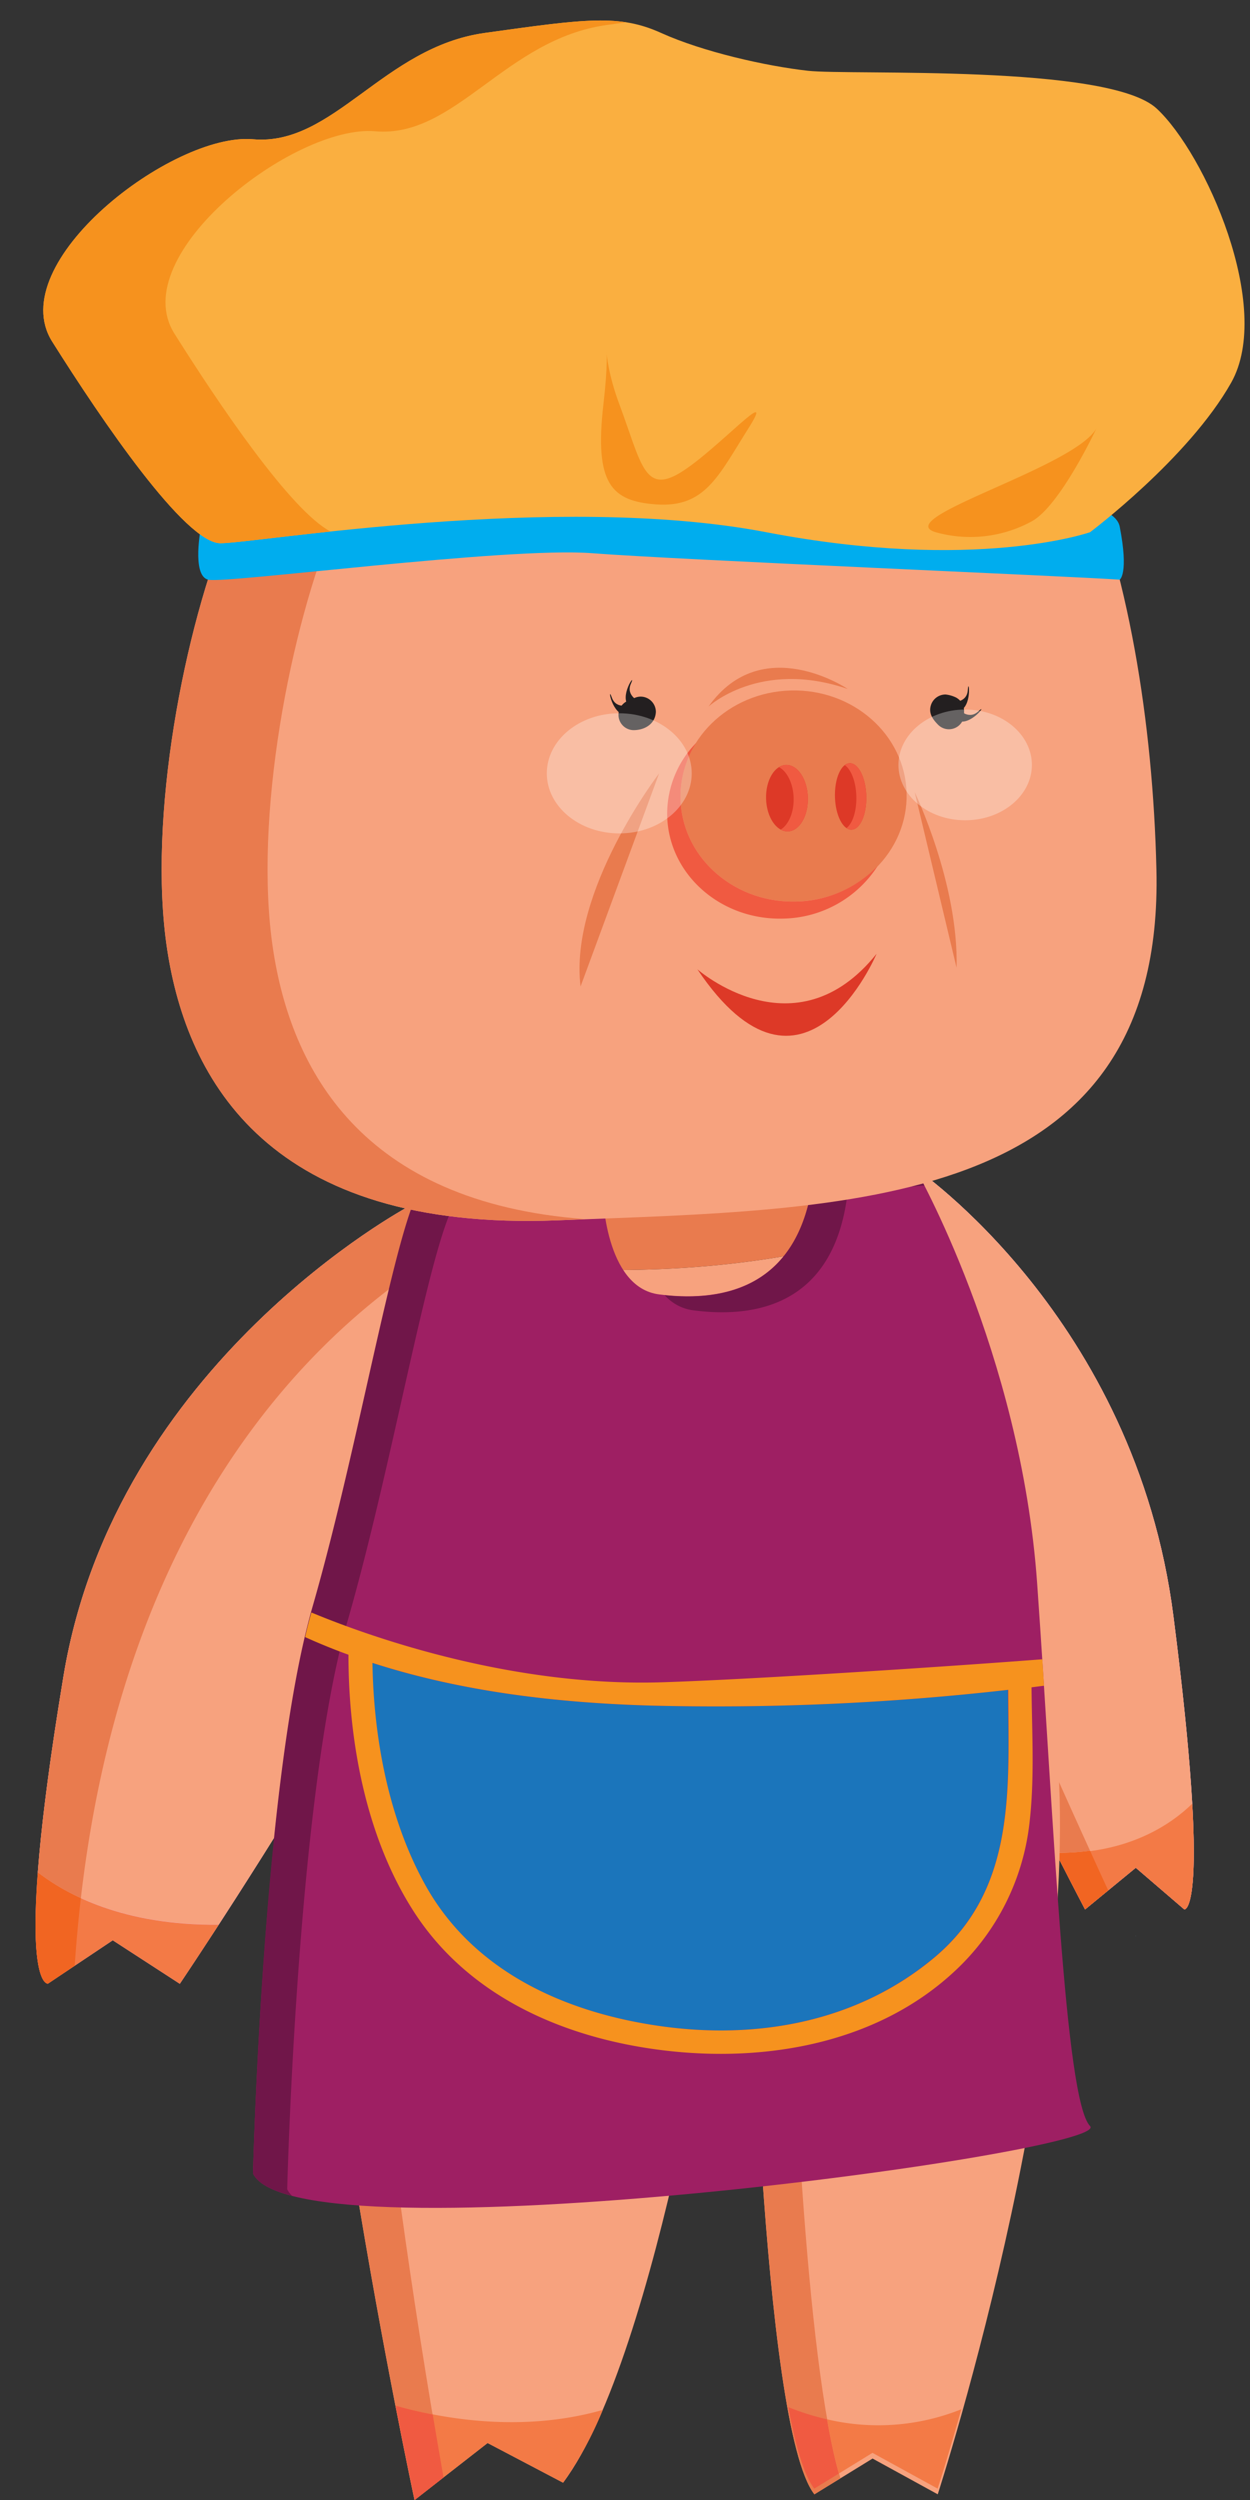 <svg id="Layer_1" data-name="Layer 1" xmlns="http://www.w3.org/2000/svg" viewBox="0 0 283.46 566.93"><rect x="0" y="0" width="283.46" height="566.93" fill="#333333" stroke="none"/><defs><style>.cls-1{fill:#6871a6;}.cls-2{fill:#f0accc;}.cls-3{fill:#b479a3;}.cls-4{fill:#f7a27e;}.cls-5{fill:#f37a46;}.cls-6{fill:#f16522;}.cls-7{fill:#e97b4e;}.cls-8{fill:#f05a41;}.cls-9{fill:#733863;}.cls-10{fill:#9e1f63;}.cls-11{fill:#701649;}.cls-12{fill:#1b75bb;}.cls-13{fill:#f6921e;}.cls-14{fill:#dd3927;}.cls-15{fill:#231f20;}.cls-16{fill:#fff;opacity:0.3;}.cls-17{fill:#00adee;}.cls-18{fill:#faaf40;}</style></defs><title>11</title><path class="cls-1" d="M257.59,439.05c0,.07-.06,0-.1-.07S257.61,439,257.59,439.05Z"/><path class="cls-2" d="M207.48,264.85s49.94,33.86,58.62,101.65S268.56,433,268.56,433l-11-9.45L246.06,433s-61.83-117-54.95-139.83S198.31,260.3,207.48,264.85Z"/><path class="cls-2" d="M239.45,420.16c-15.75-31-53.82-108.82-48.34-127,6.87-22.87,7.2-32.83,16.37-28.28,0,0,49.94,33.86,58.62,101.65,2.45,19.14,3.71,32.77,4.26,42.48C265.58,413.65,255.77,420.44,239.45,420.16Z"/><path class="cls-3" d="M268.56,433l-11-9.45L246.06,433s-2.57-4.87-6.61-12.8c16.32.28,26.13-6.51,30.91-11.18C271.76,433.68,268.56,433,268.56,433Z"/><path class="cls-4" d="M207.48,264.85s49.94,33.86,58.62,101.65S268.56,433,268.56,433l-11-9.45L246.06,433s-61.83-117-54.95-139.83S198.31,260.3,207.48,264.85Z"/><path class="cls-5" d="M268.56,433l-11-9.45L246.06,433s-2.57-4.87-6.61-12.8c16.32.28,26.13-6.51,30.91-11.18C271.76,433.68,268.56,433,268.56,433Z"/><path class="cls-6" d="M239.45,420.16c4,7.93,6.61,12.8,6.61,12.8l5.25-4.28c-1.28-2.75-2.66-5.76-4.12-9A52.67,52.67,0,0,1,239.45,420.16Z"/><path class="cls-7" d="M191.11,293.13c-5.48,18.21,32.59,96,48.34,127a52.67,52.67,0,0,0,7.74-.44c-15.23-33.39-39.27-88.31-43.85-103.45-3.8-12.55-1.29-35.89,1.29-52.41C198.15,262.78,197.19,272.9,191.11,293.13Z"/><path class="cls-4" d="M163.9,435s-14.37,98.92-36.21,128l-17.12-9L94,566.93s-28.9-134.8-22-180.59l62.76,33.18Z"/><path class="cls-7" d="M72,386.34c-6.88,45.79,22,180.59,22,180.59l6.54-5.12c-15.67-89.16-19.14-148.1-19.91-170.89Z"/><path class="cls-5" d="M110.57,554l17.12,9a81.45,81.45,0,0,0,9-16.51c-18.69,5.35-37.08,1.82-47-1,2.57,13.13,4.34,21.4,4.34,21.4Z"/><path class="cls-8" d="M89.7,545.53c2.57,13.13,4.34,21.4,4.34,21.4l6.54-5.12q-1.27-7.26-2.45-14.27C94.92,546.92,92.06,546.21,89.7,545.53Z"/><path class="cls-4" d="M170,431.16s2.58,119,14.68,134.47l13.19-8.11,14.78,8.11s35.88-110.48,26-178Z"/><path class="cls-7" d="M170,431.16s2.58,119,14.68,134.47l5.91-3.63c-8.06-26.64-11.07-102.94-12-136.27Z"/><path class="cls-8" d="M178.76,545.86c1.65,8.87,3.61,15.54,5.9,18.48l5.57-3.42c-1-3.43-1.86-7.59-2.69-12.3A57.78,57.78,0,0,1,178.76,545.86Z"/><path class="cls-5" d="M187.54,548.62c.83,4.71,1.72,8.87,2.69,12.3l7.62-4.69,14.78,8.11s2.21-6.79,5.37-18A50.6,50.6,0,0,1,187.54,548.62Z"/><path class="cls-2" d="M92.74,273.56S26.22,308.9,14.41,380s-3.54,69.82-3.54,69.82L25.57,440l15.21,9.87s82.66-122.51,73.61-146.54S104.94,268.82,92.74,273.56Z"/><path class="cls-4" d="M49.62,436.43c21.06-32.46,72-114,64.77-133.13-9.06-24-9.45-34.48-21.65-29.74,0,0-66.52,35.34-78.33,106.46-3.33,20.07-5.07,34.37-5.84,44.57C14.91,429.5,27.92,436.66,49.62,436.43Z"/><path class="cls-5" d="M10.87,449.84,25.57,440l15.21,9.87s3.44-5.1,8.84-13.41c-21.7.23-34.71-6.93-41-11.84C6.61,450.5,10.87,449.84,10.87,449.84Z"/><path class="cls-6" d="M10.87,449.84l6.07-4.08q.54-7.89,1.4-15.34a50.2,50.2,0,0,1-9.77-5.83C6.61,450.5,10.87,449.84,10.87,449.84Z"/><path class="cls-7" d="M106.16,280.61c-3.16-7.37-6.26-9.84-13.42-7.05,0,0-66.52,35.34-78.33,106.46-3.33,20.07-5.07,34.37-5.84,44.57a50.2,50.2,0,0,0,9.77,5.83C29.34,335.58,78.66,295.7,106.16,280.61Z"/><path class="cls-4" d="M234.11,348.41c-2-26.74-13.15-55-21.93-73.63C194.8,282.86,168.74,288,139.59,288a219.89,219.89,0,0,1-45.08-4.45c-11.78,32-21.84,80.07-23.5,117.23-2.36,53,13,53.66,101.55,53S237.5,393.66,234.11,348.41Z"/><path class="cls-7" d="M212.18,274.78c-6.08-12.91-11-21.23-11-21.23s-74-18.93-91.16,0c-5.12,5.66-10.45,16.37-15.47,30A219.89,219.89,0,0,0,139.59,288C168.74,288,194.8,282.86,212.18,274.78Z"/><path class="cls-7" d="M95.15,411c2.39-58.76,21.69-141.56,39.15-165.64-10.6.66-19.61,3-24.32,8.2-17.12,18.93-36.61,94.21-39,147.23-1.45,32.58,3.8,45.38,28.61,50.25C95.36,442.08,94.41,429.28,95.15,411Z"/><path class="cls-9" d="M276.91,246.62a.23.23,0,0,0,0,.14C276.92,246.49,276.91,246.43,276.91,246.62Z"/><path class="cls-10" d="M136.68,270.53s.41,21.43,12.79,23,32,.11,35-27l23-1.72s24,41.8,27.72,94.22,6.26,117.19,12,123.09S67,513.23,57.37,492.87c0,0,2.19-88.94,13.59-128.53s19.77-93.17,26.05-97S136.68,270.53,136.68,270.53Z"/><path class="cls-11" d="M65.13,496.45s2.19-88.95,13.6-128.54,19.77-93.16,26-97c4.37-2.66,21.8-.09,32,1.74-.11-1.31-.13-2.12-.13-2.12s-33.39-7-39.67-3.19-14.64,57.41-26.05,97S57.37,492.87,57.37,492.87c1,2.21,4.17,3.88,8.9,5.1A5.18,5.18,0,0,1,65.13,496.45Z"/><path class="cls-11" d="M192.25,270.14l17.36-1.29c-1.33-2.6-2.13-4-2.13-4l-23,1.72c-3,26.19-21.34,28.47-33.74,27.15a10.5,10.5,0,0,0,6.48,3.42C169.6,298.75,189.19,297.25,192.25,270.14Z"/><path class="cls-12" d="M147.47,386.77a585.59,585.59,0,0,0,81.08-3.57c.13,21.94,2.06,44.93-16.59,60.61-17.61,14.8-40.51,18.85-62.79,15.57-21.47-3.15-42.21-12.53-53-32.35-8-14.63-11.48-32.65-11.75-49.94C104.64,383.64,126.23,386.15,147.47,386.77Z"/><path class="cls-13" d="M150,381.49c-32.9,1-64.18-9.5-79.39-15.83-.49,1.77-1,3.64-1.42,5.58q4.84,2.19,9.83,4c0,20.23,4.2,41.77,14.81,58.24,12.49,19.39,34.21,28.71,56.43,31.45,23.22,2.86,48.63-1.46,66.31-18a54,54,0,0,0,16.87-33.42c1.21-10.26.56-20.58.48-30.88l2.83-.36q-.19-3-.38-6C213.88,378,169.87,380.88,150,381.49Zm62,62.32c-17.61,14.8-40.51,18.85-62.79,15.57-21.47-3.15-42.21-12.53-53-32.35-8-14.63-11.48-32.65-11.75-49.94,20.26,6.55,41.85,9.06,63.09,9.68a585.59,585.59,0,0,0,81.08-3.57C228.68,405.14,230.61,428.13,212,443.81Z"/><path class="cls-4" d="M210.47,61.8c5.19-.51,17.89-1.84,27.91-8.17s20.31-10.28,24.26,2.9.53,38.23-20.3,50.63Z"/><path class="cls-8" d="M213.33,71.3s18.73-.8,30.32-6.6,15.56,3.17,10.29,14.77-13.26,21.62-19.15,21.09Z"/><path class="cls-4" d="M147.17,51.1c-27.8,4.53-42,1.29-58.19,17.46S62.47,93.12,52.13,117.69s-18.75,67.89-14.22,97.63,23.27,64,88.57,61.41,137.6-2,135.76-79.52c-1.57-66.68-22.3-139.6-73.05-142.23S147.17,51.1,147.17,51.1Z"/><path class="cls-7" d="M61.93,215.32c-4.53-29.74,3.88-73.06,14.22-97.63s20.69-33,36.85-49.13C126.25,55.31,138.2,55.09,157.37,53c-13.71-1.19-10.57-1.79-10.23-1.84-27.78,4.51-42,1.29-58.16,17.45S62.47,93.12,52.13,117.69s-18.75,67.89-14.22,97.63,23.27,64,88.57,61.41l6.2-.27C81.69,272.66,66,242.15,61.93,215.32Z"/><path class="cls-7" d="M97,67.59c-6.37-.63-21.93-2.27-34.21-10S37.91,45,33.06,61.12,32.41,108,58,123.19Z"/><path class="cls-8" d="M89.06,78.91s-18.51-.65-32.73-7.77S37.26,75,43.72,89.25,56.93,115,64.15,114.35Z"/><path class="cls-7" d="M205.59,179.82c.36,13.22-10.83,24.24-25,24.62s-25.92-10-26.28-23.25,10.84-24.23,25-24.61S205.24,166.6,205.59,179.82Z"/><path class="cls-8" d="M180.6,204.44c-14.16.38-25.92-10-26.28-23.25a22.71,22.71,0,0,1,3.54-12.71,23,23,0,0,0-6.56,16.59c.36,13.22,12.12,23.62,26.28,23.24A26,26,0,0,0,199,196.41,26.44,26.44,0,0,1,180.6,204.44Z"/><path class="cls-14" d="M196.45,180.52c.11,4.16-1.39,7.58-3.35,7.63s-3.65-3.28-3.76-7.44,1.39-7.59,3.35-7.64S196.34,176.35,196.45,180.52Z"/><path class="cls-8" d="M192.69,173.07a2,2,0,0,0-1.12.43c1.44,1,2.53,3.75,2.62,7.08s-.85,6.16-2.23,7.2a1.89,1.89,0,0,0,1.14.37c2-.05,3.46-3.47,3.35-7.63S194.66,173,192.69,173.07Z"/><path class="cls-14" d="M183.2,180.87c.11,4.16-1.92,7.6-4.53,7.67s-4.84-3.25-4.95-7.42,1.92-7.59,4.54-7.66S183.09,176.71,183.2,180.87Z"/><path class="cls-8" d="M178.26,173.46a3.08,3.08,0,0,0-1.6.5c1.85,1,3.22,3.74,3.31,7s-1.14,6.06-2.93,7.16a3.22,3.22,0,0,0,1.63.42c2.61-.07,4.64-3.51,4.53-7.67S180.88,173.39,178.26,173.46Z"/><path class="cls-7" d="M160.66,160.24s11.67-10.84,31.58-4C192.24,156.23,172.81,143.1,160.66,160.24Z"/><path class="cls-7" d="M149.47,175.37S129,202.06,131.65,223.71Z"/><path class="cls-7" d="M207.42,179.62s10,20.77,9.5,39.84Z"/><path class="cls-14" d="M158.14,219.8s22.17,19.53,40.64-3.51C198.78,216.29,182.21,255.68,158.14,219.8Z"/><path class="cls-15" d="M216.93,158.24a7.2,7.2,0,0,0-2.48-.75,3.47,3.47,0,0,0-3.39,2.57c-.49,1.79.52,3.13,1.68,4.3a3.45,3.45,0,1,0,4.89-4.88l-.46-.47-.18-.21a3,3,0,0,1,.73,1.26c-.11.89-.23,1.78-.35,2.66,0,0,0,0,0,0l-2.06,1.59-1.61,0c-.57-.25-.66-.28-.28-.1a3.52,3.52,0,0,0,4.73-1.24,3.46,3.46,0,0,0-1.24-4.73Z"/><path class="cls-15" d="M141.82,161.4a3.24,3.24,0,0,1,.87-2.13l-.06.06a2.54,2.54,0,0,1,1.11-.67c-.59.21.95,0,.16,0a3.46,3.46,0,1,0,0,6.91c2.46-.08,4.72-1.5,4.83-4.15a3.47,3.47,0,0,0-3.45-3.45,3.51,3.51,0,0,0-3.46,3.45Z"/><path class="cls-15" d="M144.59,159c.78.13-2.84-1.07-1.5-4s-3,3.14-.3,5.3Z"/><path class="cls-15" d="M142.59,160c.66-.44-2.79,1.19-3.86-1.86s0,4.31,3.45,4Z"/><path class="cls-16" d="M156.86,175.37c0,7.52-7.35,13.62-16.42,13.62S124,182.89,124,175.37s7.35-13.62,16.42-13.62S156.86,167.85,156.86,175.37Z"/><path class="cls-15" d="M216.3,159.32c-.76-.24,3,.35,3.17-2.88s1.18,4.15-2.17,4.84Z"/><path class="cls-15" d="M217.59,161.18c-.38-.7,1.92,2.33,4.28.12s-2,3.8-4.92,2Z"/><path class="cls-16" d="M234,173.46c0,6.93-6.77,12.55-15.13,12.55s-15.13-5.62-15.13-12.55,6.78-12.56,15.13-12.56S234,166.52,234,173.46Z"/><path class="cls-17" d="M45.59,119.45s-2.19,11,1.58,12,67.62-7.51,87.13-6,108.3,5.2,119.62,6c0,0,2.08-1.3,0-12s-54.71-6.43-70.71-8.57-65.83,0-78.69,0S57.91,111.41,45.59,119.45Z"/><path class="cls-18" d="M247.19,120.69s22.34-16.76,32-33.91-5.93-52-16.89-62.16-69.5-7.5-79.07-8.57-23.82-4.29-33.31-8.58-17-3.21-40,0S75.58,33.19,57.37,31.58.58,59.58,11.83,77.46,42,123.19,50,123.19s76.22-11.62,123.76-2.5S247.19,120.69,247.19,120.69Z"/><path class="cls-13" d="M39.55,75.65C28.3,57.77,66.87,28.17,85.08,29.77s29.47-20.89,52.51-24.1L142,5.06c-7-1.1-15.54.1-32.09,2.41-23,3.22-34.3,25.72-52.51,24.11S.58,59.58,11.83,77.46,42,123.19,50,123.19c2.66,0,12-1.28,24.94-2.66C65.9,115.76,49.65,91.7,39.55,75.65Z"/><path class="cls-13" d="M212.18,120.69c-10.44-3.13,31.46-14.63,36.46-23.56,0,0-8.18,17.5-14.63,21.07A29.07,29.07,0,0,1,212.18,120.69Z"/><path class="cls-13" d="M148.74,114.38c-10.06-.74-14-4.63-11.9-22.73s-1.37-13.34,3.6,0,5.63,20.54,13.87,15.51,22.18-20.75,15.39-10S159.91,115.2,148.74,114.38Z"/></svg>